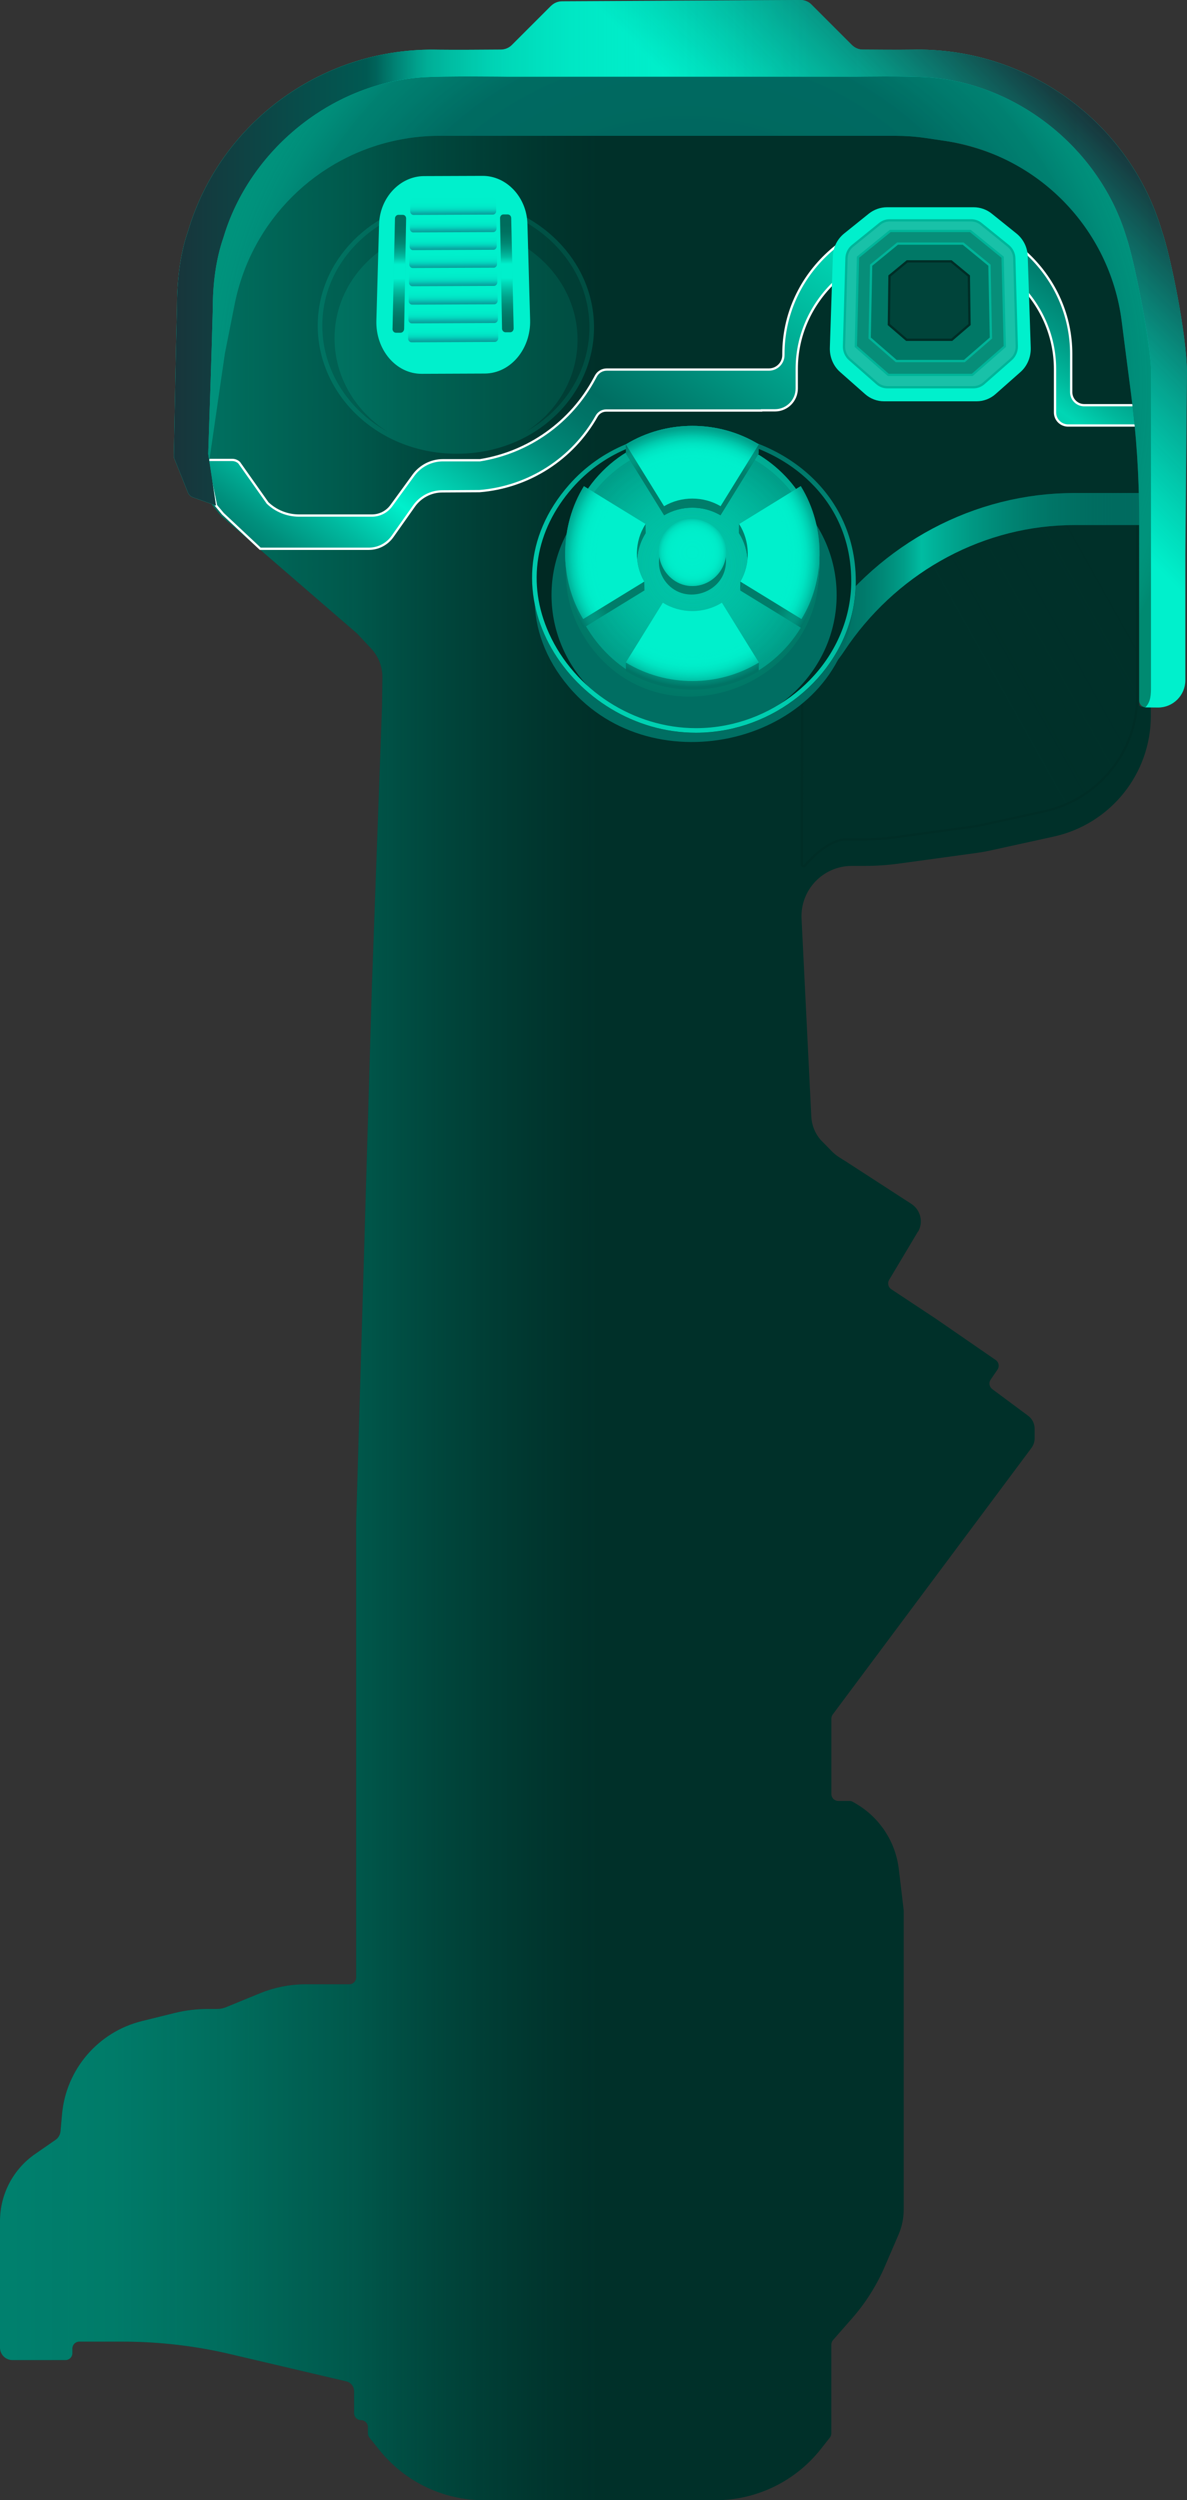 <?xml version="1.0" encoding="UTF-8"?><svg id="Layer_2" xmlns="http://www.w3.org/2000/svg" xmlns:xlink="http://www.w3.org/1999/xlink" viewBox="0 0 259.11 545.61"><rect x="0" y="0" width="259.11" height="545.61" fill="#333333" stroke="none"/><defs><style>.cls-1{opacity:.55;}.cls-1,.cls-2,.cls-3,.cls-4,.cls-5{fill:none;}.cls-2{opacity:.6;}.cls-6{fill:url(#linear-gradient-2);stroke:#fff;}.cls-6,.cls-7,.cls-8,.cls-9,.cls-10,.cls-11{stroke-width:.5px;}.cls-6,.cls-7,.cls-8,.cls-9,.cls-10,.cls-11,.cls-3,.cls-12,.cls-4{stroke-miterlimit:10;}.cls-7{fill:url(#linear-gradient-3);}.cls-7,.cls-11{stroke:#002d26;}.cls-13{fill:url(#linear-gradient);}.cls-8{fill:rgba(0,120,102,.7);}.cls-8,.cls-9,.cls-10{stroke:#00b499;}.cls-14{fill:#00f0cc;}.cls-15{fill:#002923;}.cls-16{fill:#003029;}.cls-17{fill:#00d6b6;}.cls-18{fill:#00c4a7;}.cls-19{fill:#005e4b;}.cls-20{fill:#006e62;}.cls-21,.cls-12{fill:#007d6a;}.cls-9{fill:rgba(51,147,133,.5);}.cls-10{fill:#007866;}.cls-11{fill:#00443a;}.cls-3{stroke:url(#linear-gradient-4);}.cls-3,.cls-4{stroke-width:7px;}.cls-22{fill:url(#radial-gradient-3);}.cls-23{fill:url(#radial-gradient-4);}.cls-24{fill:url(#radial-gradient-2);}.cls-12{stroke:#00f0cc;}.cls-25{fill:url(#linear-gradient-8);}.cls-26{fill:url(#linear-gradient-9);}.cls-27{fill:url(#linear-gradient-6);}.cls-28{fill:url(#linear-gradient-7);}.cls-29{fill:url(#linear-gradient-5);}.cls-30{fill:url(#radial-gradient);}.cls-31{fill:url(#linear-gradient-14);}.cls-32{fill:url(#linear-gradient-15);}.cls-33{fill:url(#linear-gradient-16);}.cls-34{fill:url(#linear-gradient-17);}.cls-35{fill:url(#linear-gradient-13);}.cls-36{fill:url(#linear-gradient-12);}.cls-37{fill:url(#linear-gradient-10);}.cls-38{fill:url(#linear-gradient-11);}.cls-4{stroke:#006e62;}.cls-5{opacity:.15;}</style><linearGradient id="linear-gradient" x1="0" y1="287.52" x2="251.2" y2="287.52" gradientUnits="userSpaceOnUse"><stop offset="0" stop-color="#00d1b2" stop-opacity=".5"/><stop offset=".1" stop-color="#00ccae" stop-opacity=".48"/><stop offset=".2" stop-color="#00c0a4" stop-opacity=".42"/><stop offset=".31" stop-color="#00ac94" stop-opacity=".32"/><stop offset=".41" stop-color="#00907d" stop-opacity=".17"/><stop offset=".52" stop-color="#006e62" stop-opacity="0"/></linearGradient><linearGradient id="linear-gradient-2" x1="205.08" y1="15.79" x2="92.03" y2="173.17" gradientUnits="userSpaceOnUse"><stop offset=".05" stop-color="#006e62"/><stop offset=".08" stop-color="#007265"/><stop offset=".12" stop-color="#008070"/><stop offset=".16" stop-color="#009783"/><stop offset=".2" stop-color="#00b89c"/><stop offset=".23" stop-color="#00d6b4"/><stop offset=".52" stop-color="#006e62"/><stop offset=".55" stop-color="#007467"/><stop offset=".6" stop-color="#008777"/><stop offset=".65" stop-color="#00a790"/><stop offset=".71" stop-color="#00d2b3"/><stop offset=".75" stop-color="#00f0cc"/><stop offset=".81" stop-color="#00b99f"/><stop offset=".86" stop-color="#00907d"/><stop offset=".9" stop-color="#007769"/><stop offset=".92" stop-color="#006e62"/></linearGradient><linearGradient id="linear-gradient-3" x1="183.52" y1="165.69" x2="247.44" y2="129.96" gradientUnits="userSpaceOnUse"><stop offset="0" stop-color="#003029" stop-opacity="0"/><stop offset=".45" stop-color="#003029" stop-opacity=".6"/><stop offset="1" stop-color="#003029" stop-opacity=".4"/></linearGradient><linearGradient id="linear-gradient-4" x1="158.5" y1="131.75" x2="253.26" y2="131.75" gradientUnits="userSpaceOnUse"><stop offset="0" stop-color="#003029" stop-opacity="0"/><stop offset=".07" stop-color="#00362e" stop-opacity=".02"/><stop offset=".14" stop-color="#004a3f" stop-opacity=".08"/><stop offset=".23" stop-color="#006a5a" stop-opacity=".18"/><stop offset=".32" stop-color="#009680" stop-opacity=".32"/><stop offset=".41" stop-color="#00cfb0" stop-opacity=".5"/><stop offset=".45" stop-color="#00f0cc" stop-opacity=".6"/><stop offset="1" stop-color="#003029" stop-opacity="0"/></linearGradient><radialGradient id="radial-gradient" cx="149.42" cy="84.61" fx="149.42" fy="84.61" r="111.16" gradientUnits="userSpaceOnUse"><stop offset=".26" stop-color="#00635c"/><stop offset=".68" stop-color="#006b62" stop-opacity=".96"/><stop offset=".83" stop-color="#008a7b" stop-opacity=".8"/><stop offset=".94" stop-color="#00c0a6" stop-opacity=".54"/><stop offset="1" stop-color="#00f0cc" stop-opacity=".3"/></radialGradient><linearGradient id="linear-gradient-5" x1="89.63" y1="156.28" x2="229.26" y2="16.65" gradientUnits="userSpaceOnUse"><stop offset="0" stop-color="#00f0cc" stop-opacity="0"/><stop offset=".6" stop-color="#00a992" stop-opacity="0"/><stop offset=".7" stop-color="#005952" stop-opacity="0"/><stop offset=".85" stop-color="#0b4847" stop-opacity=".47"/><stop offset="1" stop-color="#18353b"/></linearGradient><linearGradient id="linear-gradient-6" x1="37.96" y1="77.21" x2="259.11" y2="77.21" gradientUnits="userSpaceOnUse"><stop offset="0" stop-color="#18353b"/><stop offset=".04" stop-color="#123d40"/><stop offset=".19" stop-color="#005952"/><stop offset=".2" stop-color="#005e56" stop-opacity=".96"/><stop offset=".25" stop-color="#008b7b" stop-opacity=".66"/><stop offset=".32" stop-color="#00b098" stop-opacity=".42"/><stop offset=".4" stop-color="#00cdaf" stop-opacity=".23"/><stop offset=".49" stop-color="#00e1c0" stop-opacity=".1"/><stop offset=".63" stop-color="#00ecc9" stop-opacity=".02"/><stop offset="1" stop-color="#00f0cc" stop-opacity="0"/></linearGradient><linearGradient id="linear-gradient-7" x1="138.44" y1="154.33" x2="166.59" y2="94.72" gradientUnits="userSpaceOnUse"><stop offset="0" stop-color="#00d1b2"/><stop offset=".22" stop-color="#00cdaf"/><stop offset=".41" stop-color="#00c2a6"/><stop offset=".6" stop-color="#00af97"/><stop offset=".79" stop-color="#009682"/><stop offset=".97" stop-color="#007467"/><stop offset="1" stop-color="#006e62"/></linearGradient><radialGradient id="radial-gradient-2" cx="151.22" cy="123.47" fx="151.22" fy="123.47" r="28.11" gradientUnits="userSpaceOnUse"><stop offset="0" stop-color="#00ceae" stop-opacity="0"/><stop offset=".48" stop-color="#00a78f" stop-opacity=".12"/><stop offset="1" stop-color="#006e62" stop-opacity=".3"/></radialGradient><radialGradient id="radial-gradient-3" cx="151.15" cy="120.58" fx="151.15" fy="120.58" r="7.33" gradientUnits="userSpaceOnUse"><stop offset="0" stop-color="#00ceae" stop-opacity="0"/><stop offset=".56" stop-color="#00c8a9" stop-opacity=".02"/><stop offset=".76" stop-color="#00b49a" stop-opacity=".08"/><stop offset=".91" stop-color="#00927e" stop-opacity=".19"/><stop offset="1" stop-color="#006e62" stop-opacity=".3"/></radialGradient><radialGradient id="radial-gradient-4" cx="151.14" cy="121.71" fx="151.14" fy="121.71" r="28.28" gradientUnits="userSpaceOnUse"><stop offset=".73" stop-color="#00f0cc" stop-opacity="0"/><stop offset=".78" stop-color="#00ebc8" stop-opacity=".03"/><stop offset=".83" stop-color="#00debd" stop-opacity=".14"/><stop offset=".88" stop-color="#00c7ab" stop-opacity=".31"/><stop offset=".93" stop-color="#00a791" stop-opacity=".55"/><stop offset=".98" stop-color="#007f70" stop-opacity=".87"/><stop offset="1" stop-color="#006e62"/></radialGradient><linearGradient id="linear-gradient-8" x1="100.06" y1="75.23" x2="100.06" y2="70.09" gradientTransform="translate(4.75 .3) rotate(-.22) scale(.94 1) skewX(-.24)" gradientUnits="userSpaceOnUse"><stop offset="0" stop-color="#18203b"/><stop offset=".14" stop-color="#106778"/><stop offset=".21" stop-color="#0d8391"/><stop offset=".25" stop-color="#0a9a9d"/><stop offset=".3" stop-color="#07b4ab"/><stop offset=".36" stop-color="#04cab7"/><stop offset=".43" stop-color="#02dbc0"/><stop offset=".52" stop-color="#01e7c7"/><stop offset=".65" stop-color="#00eeca"/><stop offset="1" stop-color="#00f0cc"/></linearGradient><linearGradient id="linear-gradient-9" x1="100.06" y1="71.1" x2="100.06" y2="66.02" xlink:href="#linear-gradient-8"/><linearGradient id="linear-gradient-10" x1="100.06" y1="67.02" x2="100.06" y2="61.99" xlink:href="#linear-gradient-8"/><linearGradient id="linear-gradient-11" x1="100.06" y1="63" x2="100.06" y2="58.02" xlink:href="#linear-gradient-8"/><linearGradient id="linear-gradient-12" x1="100.06" y1="59.03" x2="100.06" y2="54.11" xlink:href="#linear-gradient-8"/><linearGradient id="linear-gradient-13" x1="100.06" y1="55.11" x2="100.06" y2="50.24" xlink:href="#linear-gradient-8"/><linearGradient id="linear-gradient-14" x1="100.06" y1="51.25" x2="100.06" y2="46.43" xlink:href="#linear-gradient-8"/><linearGradient id="linear-gradient-15" x1="100.06" y1="47.43" x2="100.06" y2="42.67" xlink:href="#linear-gradient-8"/><linearGradient id="linear-gradient-16" x1="123.24" y1="29.43" x2="97.52" y2="29.43" gradientTransform="translate(138.35 -50.83) rotate(90) scale(1 .94) skewX(.21)" gradientUnits="userSpaceOnUse"><stop offset="0" stop-color="#000"/><stop offset=".06" stop-color="#000403"/><stop offset=".12" stop-color="#00100d"/><stop offset=".18" stop-color="#00241f"/><stop offset=".24" stop-color="#004137"/><stop offset=".3" stop-color="#006657"/><stop offset=".36" stop-color="#00937d"/><stop offset=".42" stop-color="#00c8aa"/><stop offset=".46" stop-color="#00f0cc"/><stop offset=".47" stop-color="#00f0cc"/><stop offset=".58" stop-color="#00f0cc"/><stop offset=".61" stop-color="#00c3a5"/><stop offset=".64" stop-color="#00957f"/><stop offset=".68" stop-color="#006d5d"/><stop offset=".72" stop-color="#004b40"/><stop offset=".76" stop-color="#002f28"/><stop offset=".81" stop-color="#001a16"/><stop offset=".85" stop-color="#000b09"/><stop offset=".91" stop-color="#000202"/><stop offset="1" stop-color="#000"/></linearGradient><linearGradient id="linear-gradient-17" x1="123.24" y1="54.38" x2="97.52" y2="54.38" xlink:href="#linear-gradient-16"/></defs><g id="vkn_gladiator"><g id="greebles"><path class="cls-16" d="m200.41,268.72l-6.32,10.59c-.41.69-.21,1.59.46,2.04l9.78,6.47,13.02,8.98c.69.47.86,1.41.39,2.1l-1.49,2.18c-.46.67-.3,1.58.35,2.07l7.81,5.8c.91.67,1.44,1.73,1.44,2.86v2.07c0,.77-.25,1.51-.71,2.13l-43.36,58.14c-.19.26-.3.58-.3.9v16.47c0,.84.68,1.51,1.51,1.51h2.44c.27,0,.54.07.77.21l.7.41c5.16,3.04,8.6,8.31,9.3,14.25l1.06,8.9c0,.06.01.12.01.18v65.21c0,1.89-.39,3.77-1.14,5.51l-2.99,6.93c-1.78,4.13-4.2,7.96-7.17,11.34l-4.12,4.7c-.24.28-.38.63-.38,1v19.35c0,.34-.11.67-.32.94l-1.97,2.5c-5.56,7.05-14.04,11.17-23.02,11.17h-50.5c-8.87,0-17.26-4.02-22.82-10.93l-2.2-2.74c-.22-.27-.33-.6-.33-.95v-1.35c0-.84-.68-1.51-1.51-1.51h0c-.84,0-1.51-.68-1.51-1.51v-4.83c0-1.01-.69-1.88-1.67-2.11l-25.38-5.96c-7.7-1.81-15.59-2.72-23.5-2.72h-9.43c-.84,0-1.51.68-1.51,1.51v1.01c0,.84-.68,1.51-1.51,1.51H2.71c-1.5,0-2.71-1.21-2.71-2.71v-27.64c0-5.84,2.87-11.31,7.67-14.63l4.45-3.08c.62-.43,1.02-1.12,1.09-1.87l.33-3.71c.87-9.8,7.87-17.97,17.42-20.34l7.12-1.76c2.4-.59,4.85-.89,7.32-.89h1.98c.68,0,1.34-.13,1.97-.39l7.42-3.04c3.13-1.28,6.48-1.95,9.87-1.95h9.6c.84,0,1.51-.68,1.51-1.51v-99.37l3.43-116.91,2.22-61.17.08-6.18c.03-2.37-.86-4.67-2.49-6.4l-2.96-3.16s-.07-.07-.11-.11l-29.74-25.71-1.89-2.35-1.51-9.88c-.02-.15-.02-.3,0-.45l3.31-22.79,2.16-10.89c3.62-18.2,17.9-32.39,36.12-35.89h0c2.84-.55,5.72-.82,8.61-.82h99.45c2.24,0,4.47.16,6.69.49l4.19.62c23.14,3.7,36.96,19.07,39.55,39.33l.9,7.03,1.15,8.86c1.18,9.04,1.77,18.15,1.77,27.27v40.66c0,.28.23.51.51.51h2.03v1.99c0,12.67-8.82,23.64-21.2,26.36l-13.86,3.04c-.94.21-1.89.38-2.85.51l-17.06,2.34c-2.5.34-5.01.51-7.53.51h-2.78c-6.28,0-11.28,5.25-10.97,11.52l2.13,43.19c.09,1.86.8,3.63,2,5.04l2.49,2.54c.45.46.94.86,1.48,1.22.56.37,1.44.9,1.44.9l14.43,9.35c2,1.3,2.66,3.93,1.5,6.01h0Z"/><path class="cls-13" d="m200.41,268.72l-6.32,10.59c-.41.69-.21,1.59.46,2.04l9.78,6.47,13.02,8.98c.69.47.86,1.41.39,2.1l-1.49,2.18c-.46.67-.3,1.58.35,2.07l7.81,5.8c.91.67,1.44,1.73,1.44,2.86v2.07c0,.77-.25,1.51-.71,2.13l-43.36,58.14c-.19.26-.3.58-.3.9v16.47c0,.84.68,1.51,1.51,1.51h2.44c.27,0,.54.07.77.21l.7.41c5.16,3.04,8.6,8.31,9.3,14.25l1.06,8.9c0,.06.01.12.01.18v65.21c0,1.89-.39,3.77-1.14,5.51l-2.99,6.93c-1.78,4.13-4.2,7.96-7.17,11.34l-4.12,4.7c-.24.28-.38.63-.38,1v19.35c0,.34-.11.67-.32.94l-1.97,2.5c-5.56,7.05-14.04,11.17-23.02,11.17h-50.5c-8.87,0-17.26-4.02-22.82-10.93l-2.2-2.74c-.22-.27-.33-.6-.33-.95v-1.35c0-.84-.68-1.51-1.51-1.51h0c-.84,0-1.51-.68-1.51-1.51v-4.83c0-1.01-.69-1.88-1.67-2.11l-25.38-5.96c-7.7-1.81-15.59-2.72-23.5-2.72h-9.43c-.84,0-1.51.68-1.51,1.51v1.01c0,.84-.68,1.51-1.51,1.51H2.71c-1.5,0-2.71-1.21-2.71-2.71v-27.64c0-5.84,2.87-11.31,7.67-14.63l4.45-3.08c.62-.43,1.02-1.12,1.09-1.87l.33-3.71c.87-9.8,7.87-17.97,17.42-20.34l7.12-1.76c2.4-.59,4.85-.89,7.32-.89h1.98c.68,0,1.34-.13,1.97-.39l7.42-3.04c3.13-1.28,6.48-1.95,9.87-1.95h9.6c.84,0,1.51-.68,1.51-1.51v-99.37l3.43-116.91,2.22-61.17.08-6.18c.03-2.37-.86-4.67-2.49-6.4l-2.96-3.16s-.07-.07-.11-.11l-29.74-25.71-1.89-2.35-1.51-9.88c-.02-.15-.02-.3,0-.45l3.31-22.79,2.16-10.89c3.62-18.2,17.9-32.39,36.12-35.89h0c2.84-.55,5.72-.82,8.61-.82h99.45c2.24,0,4.47.16,6.69.49l4.19.62c23.14,3.7,36.96,19.07,39.55,39.33l.9,7.03,1.15,8.86c1.18,9.04,1.77,18.15,1.77,27.27v40.66c0,.28.23.51.51.51h2.03v1.99c0,12.67-8.82,23.64-21.2,26.36l-13.86,3.04c-.94.21-1.89.38-2.85.51l-17.06,2.34c-2.5.34-5.01.51-7.53.51h-2.78c-6.28,0-11.28,5.25-10.97,11.52l2.13,43.19c.09,1.86.8,3.63,2,5.04l2.49,2.54c.45.46.94.86,1.48,1.22.56.37,1.44.9,1.44.9l14.43,9.35c2,1.3,2.66,3.93,1.5,6.01h0Z"/><g class="cls-5"><path class="cls-12" d="m129.05,69.01c1.49,15.68-11.59,29.51-29.34,29.51s-31.03-13.83-29.77-29.51c1.16-14.34,14.27-25.1,29.37-25.1s28.37,10.76,29.74,25.1Z"/><path class="cls-14" d="m125.97,71.96c1.34,14.11-10.35,26.57-26.24,26.57s-27.77-12.45-26.63-26.57c1.04-12.9,12.77-22.58,26.27-22.58s25.37,9.68,26.6,22.58Z"/></g><path class="cls-6" d="m166.23,89.59c-11.3,0-22.61,0-33.91,0-.85,0-1.64.46-2.06,1.2h0c-5.27,9.38-14.87,15.53-25.6,16.39h0s-8.14.05-8.14.05c-2.45.01-4.74,1.21-6.15,3.21l-4.69,6.64c-1.19,1.68-3.12,2.68-5.17,2.68h-23.7l-8.15-7.64-1.5-1.8-2.05-9.95h5.58c.57,0,1.11.22,1.52.61l6.21,8.79c1.85,1.76,4.3,2.74,6.85,2.74h15.93c1.67,0,3.24-.8,4.22-2.15l4.83-6.64c1.5-2.06,3.89-3.28,6.44-3.28h8.09c10.66-1.71,19.91-8.31,25-17.83l.29-.54c.47-.88,1.38-1.42,2.37-1.42h35.4c1.75,0,3.17-1.42,3.17-3.17v-.24c0-16.78,14.06-30.38,31.41-30.38s31.41,13.6,31.41,30.38v8.34c0,1.58,1.28,2.85,2.85,2.85h12.22v4.43h-15.75c-1.58,0-2.85-1.28-2.85-2.85v-9.46c0-14.85-12.62-26.88-28.19-26.88s-28.19,12.04-28.19,26.88v4.24c0,2.63-2.13,4.76-4.76,4.76h-2.91Z"/><path class="cls-7" d="m248.24,151.52v-39.66h-15.97l-9.59.36c-12.29.21-24.06,5.81-32.51,14.86l-4.43,4.75s0,0,0,0c0,0,0,0,0,0,0,0,0,0,0,0,0,0,0,0,0,0-.28,2.62-.87,5.09-1.72,7.39-.01.03-.02.06-.03.08-.27.73-.58,1.45-.91,2.15-.02.05-.04.09-.06.14-.32.68-.68,1.35-1.05,2-.03.05-.06.11-.09.16-.37.64-.77,1.27-1.19,1.87-.04.05-.08.11-.11.16-.42.6-.86,1.19-1.32,1.76-.04.05-.08.1-.12.15-.47.57-.95,1.12-1.46,1.66-.04.04-.08.08-.12.12-.51.54-1.05,1.06-1.6,1.56-.03.03-.06.05-.09.08-.25.23-.5.45-.76.67l-.09,36.87c0,.36.46.54.69.26,5.05-5.94,8.84-5.71,8.84-5.71h3.68c2.41,0,4.82-.16,7.2-.49l16.41-2.24c.91-.12,1.82-.28,2.72-.48l13.32-2.91c11.89-2.59,20.36-13.05,20.36-25.14v-.46h0Z"/><path class="cls-4" d="m253.26,111.09h-18.65c-.65,0-1.3,0-1.95.03-20.75.62-39.79,11.7-51.27,29h0c-5.09,7.67-13.69,12.29-22.9,12.29"/><path class="cls-3" d="m253.26,111.09h-18.65c-.65,0-1.3,0-1.95.03-20.75.62-39.79,11.7-51.27,29h0c-5.09,7.67-13.69,12.29-22.9,12.29"/><path class="cls-19" d="m254.69,67.22l-11.31-29.79-15.08-15.84-21.49-6.79h-115.39l-27.9,10.56-17.35,23-3.77,37.33v22.62l1.91-2.98.47-2.49c0-.15.99-2.66.99-2.81l3.31-22.79,2.16-10.89c3.62-18.2,17.9-32.39,36.12-35.89,2.84-.55,5.72-.82,8.61-.82h99.45c2.24,0,4.47.16,6.69.49l4.19.62c20.21,3,35.96,19.07,38.55,39.33l.9,7.03,1.15,8.86c1.18,9.04,1.77,18.15,1.77,27.26v39.66c0,.79.61,1.43,1.38,1.5,1.66-.95,3.02-4.73,4.67-4.99,3.92-.63,0-82.2,0-82.2Z"/><path class="cls-30" d="m254.69,67.22l-11.31-29.79-15.08-15.84-21.49-6.79h-115.39l-27.9,10.56-17.35,23-3.77,37.33v22.62l1.91-2.98.47-2.49c0-.15.99-2.66.99-2.81l3.31-22.79,2.16-10.89c3.62-18.2,17.9-32.39,36.12-35.89,2.84-.55,5.72-.82,8.61-.82h99.45c2.24,0,4.47.16,6.69.49l4.19.62c20.21,3,35.96,19.07,38.55,39.33l.9,7.03,1.15,8.86c1.18,9.04,1.77,18.15,1.77,27.26v39.66c0,.79.61,1.43,1.38,1.5,1.66-.95,3.02-4.73,4.67-4.99,3.92-.63,0-82.2,0-82.2Z"/><path class="cls-14" d="m120.26,1.3l-8.51,8.51c-.64.64-1.5,1-2.4,1.01-3.12.03-10.6.08-13.61.03-24.9-.64-47.56,15.59-54.66,39.52-1.86,5.32-2.45,11.21-2.45,16.84-.28,10.67-.46,21.35-.67,32.02v.41s.05.33.05.33l3.03,7.54c.2.5.61.87,1.12,1.03l4.98,1.79c-.6-4.14-1.09-7.52-1.75-11.65l.05.74c.35-10.67.73-21.34,1.01-32.01-.01-5.27.62-10.68,2.36-15.68,5.67-18.88,23.31-33.38,43.11-34.84,5.14-.35,18.82-.15,18.82-.15h76.2s10.67-.19,15.82.15c19.8,1.46,37.44,15.96,43.11,34.84,1.74,5,5.4,23.83,5.38,29.11v18.58s0,50.37,0,50.37c0,1.73-.01,3.36-1.24,4.59l2.78.03c3.29,0,5.96-2.67,5.96-5.96v-27.59l.33-39.66c0-8.1-3.6-25.52-5.47-30.84-7.11-23.93-29.77-40.16-54.66-39.52-2.86.05-8.11,0-10.61-.02-.9,0-1.75-.37-2.39-1.01l-8.81-8.81C176.52.36,175.63,0,174.72,0l-52.04.29c-.9,0-1.77.37-2.41,1.01Z"/><path class="cls-29" d="m120.26,1.3l-8.51,8.51c-.64.64-1.5,1-2.4,1.01-3.12.03-10.6.08-13.61.03-24.9-.64-47.56,15.59-54.66,39.52-1.86,5.32-2.45,11.21-2.45,16.84-.28,10.67-.46,21.35-.67,32.02v.41s.05.33.05.33l3.03,7.54c.2.5.61.87,1.12,1.03l4.98,1.79c-.6-4.14-1.09-7.52-1.75-11.65l.05.74c.35-10.67.73-21.34,1.01-32.01-.01-5.27.62-10.68,2.36-15.68,5.67-18.88,23.31-33.38,43.11-34.84,5.14-.35,18.82-.15,18.82-.15h76.2s10.67-.19,15.82.15c19.8,1.46,37.44,15.96,43.11,34.84,1.74,5,5.4,23.83,5.38,29.11v18.58s0,50.37,0,50.37c0,1.73-.01,3.36-1.24,4.59l2.78.03c3.29,0,5.96-2.67,5.96-5.96v-27.59l.33-39.66c0-8.1-3.6-25.52-5.47-30.84-7.11-23.93-29.77-40.16-54.66-39.52-2.86.05-8.11,0-10.61-.02-.9,0-1.75-.37-2.39-1.01l-8.81-8.81C176.52.36,175.63,0,174.72,0l-52.04.29c-.9,0-1.77.37-2.41,1.01Z"/><path class="cls-27" d="m120.26,1.3l-8.51,8.51c-.64.64-1.5,1-2.4,1.01-3.12.03-10.6.08-13.61.03-24.9-.64-47.56,15.59-54.66,39.52-1.86,5.32-2.45,11.21-2.45,16.84-.28,10.67-.46,21.35-.67,32.02v.41s.05.33.05.33l3.03,7.54c.2.5.61.87,1.12,1.03l4.98,1.79c-.6-4.14-1.09-7.52-1.75-11.65l.05.74c.35-10.67.73-21.34,1.01-32.01-.01-5.27.62-10.68,2.36-15.68,5.67-18.88,23.31-33.38,43.11-34.84,5.14-.35,18.82-.15,18.82-.15h76.2s10.67-.19,15.82.15c19.8,1.46,37.44,15.96,43.11,34.84,1.74,5,5.4,23.83,5.38,29.11v18.58s0,50.37,0,50.37c0,1.73-.01,3.36-1.24,4.59l2.78.03c3.29,0,5.96-2.67,5.96-5.96v-27.59l.33-39.66c0-8.1-3.6-25.52-5.47-30.84-7.11-23.93-29.77-40.16-54.66-39.52-2.86.05-8.11,0-10.61-.02-.9,0-1.75-.37-2.39-1.01l-8.81-8.81C176.52.36,175.63,0,174.72,0l-52.04.29c-.9,0-1.77.37-2.41,1.01Z"/></g><g id="input3"><path class="cls-20" d="m152.13,135.1s-32.01,13.9-35.41-3.35c.29,6.54,2.88,13.21,8.42,19.24,19.04,20.71,57.99,10.49,61-17.75-2.82,13.19-34.01,1.86-34.01,1.86Z"/><path class="cls-15" d="m186.82,126.83c-.03-31.85-42.8-43.52-62.58-21.03-21.92,24.92,4.51,59.24,34.36,53.48,15.5-2.99,28.23-16.27,28.22-32.45h0Z"/><ellipse class="cls-20" cx="151.51" cy="129.86" rx="31.12" ry="29.81"/><path class="cls-28" d="m151.06,95.14c8.84,0,17.58,3.06,23.96,8.41,4.92,4.12,10.79,11.5,10.8,23.28,0,7.43-2.85,14.71-8.04,20.5-5.04,5.63-11.92,9.53-19.37,10.96-2.14.41-4.32.62-6.49.62-13.59,0-26.48-8.32-32.08-20.69-4.92-10.88-3.04-22.46,5.14-31.77,6.42-7.3,15.68-11.32,26.06-11.32m0-1c-9.88,0-19.79,3.68-26.81,11.66-20.27,23.04.8,54.12,27.68,54.12,2.19,0,4.42-.21,6.68-.64,15.5-2.99,28.23-16.27,28.22-32.45-.02-20.54-17.82-32.69-35.76-32.69h0Z"/><path class="cls-21" d="m178.79,124.51c-.03,25.52-33.14,37.48-49.22,17.41s2.23-49.8,27.18-44.61c12.74,2.65,21.98,14.23,22.04,27.2h0Z"/><path class="cls-18" d="m178.87,123.51c.79-25.18-31.02-38.51-48.16-19.83s-.37,51.01,25.38,46.32c12.74-2.32,22.33-13.59,22.78-26.49h0Z"/><path class="cls-24" d="m178.79,124.51c-.03,25.52-33.14,37.48-49.22,17.41s2.23-49.8,27.18-44.61c12.74,2.65,21.98,14.23,22.04,27.2h0Z"/><path class="cls-24" d="m178.87,123.51c.79-25.18-31.02-38.51-48.16-19.83s-.37,51.01,25.38,46.32c12.74-2.32,22.33-13.59,22.78-26.49h0Z"/><g id="hat"><path class="cls-21" d="m161.3,116.33c2.41,3.75,2.53,8.66.27,12.52l.04-1.94c2.26-3.88,2.14-8.8-.27-12.57l-.04,1.98h0Z"/><polygon class="cls-21" points="174.72 108.1 161.3 116.33 161.34 114.35 174.8 106.09 174.72 108.1 174.72 108.1"/><path class="cls-21" d="m178.81,122.72c0,5.01-1.31,10.01-3.94,14.29l-13.29-8.15c2.25-3.87,2.14-8.77-.27-12.52l13.41-8.23c2.71,4.39,4.08,9.47,4.09,14.62h0Z"/><path class="cls-14" d="m178.9,121.25c.08-5.33-1.3-10.61-4.1-15.16l-13.46,8.26c2.42,3.77,2.53,8.69.27,12.57l13.34,8.18c2.55-4.15,3.87-8.99,3.95-13.85h0Z"/><path class="cls-21" d="m140.73,116.68l.22-.35-.04-1.98c-2.42,3.77-2.53,8.69-.27,12.57l.04,1.94c-2.18-3.74-2.15-8.46.05-12.17h0Z"/><path class="cls-21" d="m127.55,108.1l13.41,8.22c-2.41,3.75-2.53,8.66-.27,12.52l-13.29,8.15c-5.33-8.72-5.17-20.25.16-28.9h0Z"/><path class="cls-14" d="m140.91,114.35l-13.45-8.25c-5.35,8.68-5.51,20.25-.16,29l13.34-8.18c-2.26-3.88-2.14-8.8.27-12.57h0Z"/><polygon class="cls-21" points="136.67 99.01 144.98 112.45 144.96 110.46 136.62 96.97 136.67 99.01 136.67 99.01"/><path class="cls-21" d="m165.58,99.01c-8.77-5.36-20.12-5.38-28.91,0l-.05-2.04c8.83-5.39,20.21-5.37,29.02,0l-.05,2.04h0Z"/><path class="cls-21" d="m156.93,112.26l.34.19.02-1.99c-3.78-2.22-8.56-2.22-12.34,0l.02,1.99c3.64-2.14,8.24-2.22,11.96-.19h0Z"/><polygon class="cls-21" points="157.28 112.45 165.58 99.01 165.63 96.97 157.3 110.46 157.28 112.45 157.28 112.45"/><path class="cls-21" d="m165.58,99.01l-8.31,13.44c-3.76-2.21-8.53-2.21-12.3,0l-8.31-13.44c8.8-5.38,20.14-5.35,28.91,0h0Z"/><path class="cls-14" d="m157.3,110.46l8.34-13.48c-8.8-5.38-20.19-5.4-29.02,0l8.34,13.49c3.78-2.22,8.56-2.22,12.34,0h0Z"/><path class="cls-21" d="m165.27,146.66l.33-.2.05-1.87c-8.83,5.4-20.23,5.38-29.03,0l.05,1.87c8.66,5.3,19.85,5.4,28.61.2h0Z"/><path class="cls-21" d="m157.55,133.45l8.04,13.01c-8.8,5.38-20.15,5.36-28.93,0l8.04-13.01c3.89,2.44,8.96,2.44,12.85,0h0Z"/><path class="cls-14" d="m165.65,144.59l-8.07-13.06c-3.9,2.44-8.99,2.45-12.89,0l-8.07,13.05c8.81,5.39,20.2,5.41,29.03,0h0Z"/><path class="cls-21" d="m158.47,122.51c0,6.72-8.73,9.83-13.01,4.65s.53-13.18,7.15-11.82c3.37.69,5.86,3.73,5.86,7.17h0Z"/><path class="cls-14" d="m158.5,120.74c.16-6.75-8.52-10.09-12.94-4.99s.21,13.23,6.88,12.03c3.39-.61,5.97-3.59,6.06-7.04h0Z"/><path class="cls-22" d="m158.5,120.74c.16-6.75-8.52-10.09-12.94-4.99s.21,13.23,6.88,12.03c3.39-.61,5.97-3.59,6.06-7.04h0Z"/><g class="cls-2"><polygon class="cls-23" points="161.58 128.85 174.87 137 174.95 135.1 161.62 126.91 161.58 128.85 161.58 128.85"/><path class="cls-23" d="m161.3,116.33c2.41,3.75,2.53,8.66.27,12.52l.04-1.94c2.26-3.88,2.14-8.8-.27-12.57l-.04,1.98h0Z"/><polygon class="cls-23" points="174.72 108.1 161.3 116.33 161.34 114.35 174.8 106.09 174.72 108.1 174.72 108.1"/><path class="cls-23" d="m178.8,123.2c.08-5.31-1.3-10.58-4.09-15.1l.08-2.01c5.36,8.7,5.52,20.28.15,29.01l-.08,1.91c2.54-4.14,3.86-8.95,3.93-13.8h0Z"/><path class="cls-23" d="m178.81,122.72c0,5.01-1.31,10.01-3.94,14.29l-13.29-8.15c2.25-3.87,2.14-8.77-.27-12.52l13.41-8.23c2.71,4.39,4.08,9.47,4.09,14.62h0Z"/><path class="cls-23" d="m178.9,121.25c.08-5.33-1.3-10.61-4.1-15.16l-13.46,8.26c2.42,3.77,2.53,8.69.27,12.57l13.34,8.18c2.55-4.15,3.87-8.99,3.95-13.85h0Z"/><polygon class="cls-23" points="127.39 137 140.68 128.85 140.64 126.91 127.3 135.1 127.39 137 127.39 137"/><path class="cls-23" d="m127.55,108.1c-5.33,8.65-5.49,20.18-.16,28.9l-.08-1.91c-5.35-8.75-5.19-20.32.16-29l.08,2.01h0Z"/><path class="cls-23" d="m140.73,116.68l.22-.35-.04-1.98c-2.42,3.77-2.53,8.69-.27,12.57l.04,1.94c-2.18-3.74-2.15-8.46.05-12.17h0Z"/><polygon class="cls-23" points="140.95 116.33 127.55 108.1 127.46 106.09 140.91 114.35 140.95 116.33 140.95 116.33"/><path class="cls-23" d="m127.55,108.1l13.41,8.22c-2.41,3.75-2.53,8.66-.27,12.52l-13.29,8.15c-5.33-8.72-5.17-20.25.16-28.9h0Z"/><path class="cls-23" d="m140.91,114.35l-13.45-8.25c-5.35,8.68-5.51,20.25-.16,29l13.34-8.18c-2.26-3.88-2.14-8.8.27-12.57h0Z"/><polygon class="cls-23" points="136.67 99.01 144.98 112.45 144.96 110.46 136.62 96.97 136.67 99.01 136.67 99.01"/><path class="cls-23" d="m165.58,99.01c-8.77-5.36-20.12-5.38-28.91,0l-.05-2.04c8.83-5.39,20.21-5.37,29.02,0l-.05,2.04h0Z"/><path class="cls-23" d="m156.93,112.26l.34.19.02-1.99c-3.78-2.22-8.56-2.22-12.34,0l.02,1.99c3.64-2.14,8.24-2.22,11.96-.19h0Z"/><polygon class="cls-23" points="157.28 112.45 165.58 99.01 165.63 96.97 157.3 110.46 157.28 112.45 157.28 112.45"/><path class="cls-23" d="m165.58,99.01l-8.31,13.44c-3.76-2.21-8.53-2.21-12.3,0l-8.31-13.44c8.8-5.38,20.14-5.35,28.91,0h0Z"/><path class="cls-23" d="m157.3,110.46l8.34-13.48c-8.8-5.38-20.19-5.4-29.02,0l8.34,13.49c3.78-2.22,8.56-2.22,12.34,0h0Z"/><polygon class="cls-23" points="144.7 133.45 136.66 146.46 136.61 144.58 144.68 131.53 144.7 133.45 144.7 133.45"/><path class="cls-23" d="m157.55,133.45c-3.89,2.44-8.96,2.44-12.85,0l-.02-1.92c3.9,2.44,8.99,2.45,12.89,0l-.02,1.92h0Z"/><path class="cls-23" d="m165.27,146.66l.33-.2.05-1.87c-8.83,5.4-20.23,5.38-29.03,0l.05,1.87c8.66,5.3,19.85,5.4,28.61.2h0Z"/><polygon class="cls-23" points="165.6 146.46 157.55 133.45 157.57 131.53 165.65 144.59 165.6 146.46 165.6 146.46"/><path class="cls-23" d="m157.55,133.45l8.04,13.01c-8.8,5.38-20.15,5.36-28.93,0l8.04-13.01c3.89,2.44,8.96,2.44,12.85,0h0Z"/><path class="cls-23" d="m165.65,144.59l-8.07-13.06c-3.9,2.44-8.99,2.45-12.89,0l-8.07,13.05c8.81,5.39,20.2,5.41,29.03,0h0Z"/><path class="cls-23" d="m158.47,122.51c0,6.72-8.73,9.83-13.01,4.65s.53-13.18,7.15-11.82c3.37.69,5.86,3.73,5.86,7.17h0Z"/><path class="cls-23" d="m158.5,120.74c.16-6.75-8.52-10.09-12.94-4.99s.21,13.23,6.88,12.03c3.39-.61,5.97-3.59,6.06-7.04h0Z"/><path class="cls-23" d="m158.5,120.74c.16-6.75-8.52-10.09-12.94-4.99s.21,13.23,6.88,12.03c3.39-.61,5.97-3.59,6.06-7.04h0Z"/></g></g></g><g id="input2"><path class="cls-14" d="m212.54,45.23h-18.93c-1.43,0-2.83.5-3.96,1.4l-5.37,4.32c-1.5,1.2-2.41,3.02-2.47,4.94l-.66,19.97c-.07,2.06.75,4.02,2.24,5.33l5.43,4.8c1.16,1.03,2.63,1.59,4.16,1.59h20.19c1.53,0,3-.56,4.16-1.59l5.43-4.8c1.49-1.32,2.31-3.28,2.24-5.33l-.66-19.97c-.06-1.92-.97-3.74-2.47-4.94l-5.37-4.32c-1.13-.91-2.53-1.4-3.96-1.4Z"/><path class="cls-9" d="m211.96,48.09h-17.77c-.78,0-1.54.27-2.15.77l-5.93,4.8c-.81.66-1.3,1.64-1.33,2.69l-.54,19.18c-.03,1.11.42,2.17,1.22,2.87l5.99,5.26c.63.55,1.42.85,2.25.85h18.79c.82,0,1.62-.3,2.25-.85l5.99-5.26c.8-.71,1.25-1.76,1.22-2.87l-.54-19.18c-.03-1.04-.52-2.03-1.33-2.69l-5.93-4.8c-.61-.5-1.37-.77-2.15-.77Z"/><polygon class="cls-8" points="211.81 50.4 194.34 50.4 187.29 56.13 186.82 75.61 193.91 81.81 212.24 81.81 219.33 75.61 218.86 56.13 211.81 50.4"/><polygon class="cls-10" points="210.24 53.16 195.92 53.16 190.16 57.88 189.84 73.77 195.63 78.79 210.52 78.79 216.31 73.77 215.99 57.88 210.24 53.16"/><polygon class="cls-11" points="207.64 57.04 198.02 57.04 194.17 60.22 194.03 70.83 197.89 74.15 207.77 74.15 211.63 70.83 211.49 60.22 207.64 57.04"/></g><g id="input1"><path class="cls-14" d="m105.8,81.52l-13.74.06c-5.62.02-10.08-5.26-9.9-11.63l.59-21.01c.16-5.8,4.57-10.48,9.8-10.51l12.78-.05c5.23-.02,9.63,4.62,9.8,10.43l.59,21c.18,6.36-4.28,11.68-9.9,11.71Z"/><g class="cls-1"><path class="cls-17" d="m89.83,75.2c-.32,0-.62-.13-.85-.36-.26-.26-.4-.63-.39-1.02l.04-2.39c.01-.75.58-1.36,1.27-1.36l18.07-.08c.69,0,1.26.61,1.27,1.35l.04,2.39c0,.39-.14.76-.39,1.02-.23.24-.53.37-.85.37l-18.19.08h0Z"/><path class="cls-25" d="m89.83,75.2c-.32,0-.62-.13-.85-.36-.26-.26-.4-.63-.39-1.02l.04-2.39c.01-.75.58-1.36,1.27-1.36l18.07-.08c.69,0,1.26.61,1.27,1.35l.04,2.39c0,.39-.14.76-.39,1.02-.23.24-.53.37-.85.37l-18.19.08h0Z"/><path class="cls-14" d="m107.96,70.49c.42,0,.76.39.77.86l.04,2.39c0,.48-.33.88-.75.88l-18.19.08s0,0,0,0c-.42,0-.75-.39-.75-.87l.04-2.39c0-.48.35-.87.77-.87l18.07-.08s0,0,0,0m0-1h0s-18.07.08-18.07.08c-.96,0-1.75.84-1.77,1.85l-.04,2.39c0,.52.19,1.02.54,1.38.33.33.75.51,1.21.51l18.2-.08c.45,0,.88-.19,1.21-.52.35-.36.55-.86.54-1.38l-.04-2.39c-.02-1.02-.81-1.85-1.77-1.85h0Z"/></g><g class="cls-1"><path class="cls-17" d="m89.89,71.06c-.32,0-.62-.13-.85-.36-.25-.26-.4-.62-.39-1.01l.04-2.36c.01-.74.58-1.35,1.26-1.35l17.95-.07c.69,0,1.26.6,1.27,1.34l.04,2.36c0,.38-.14.75-.39,1.01-.23.23-.53.36-.85.37l-18.07.08Z"/><path class="cls-26" d="m89.89,71.06c-.32,0-.62-.13-.85-.36-.25-.26-.4-.62-.39-1.01l.04-2.36c.01-.74.58-1.35,1.26-1.35l17.95-.07c.69,0,1.26.6,1.27,1.34l.04,2.36c0,.38-.14.75-.39,1.01-.23.23-.53.36-.85.37l-18.07.08Z"/><path class="cls-14" d="m107.9,66.41c.41,0,.76.38.76.85l.04,2.36c0,.48-.32.86-.74.87l-18.07.08h0c-.42,0-.75-.38-.74-.86l.04-2.36c0-.47.35-.86.77-.86l17.95-.07h0m0-1h0s-17.95.07-17.95.07c-.95,0-1.74.83-1.76,1.84l-.04,2.36c0,.51.19,1.01.53,1.36.32.33.75.51,1.21.51l18.08-.08c.45,0,.88-.19,1.21-.52.35-.35.54-.85.53-1.37l-.04-2.36c-.02-1.01-.81-1.83-1.76-1.83h0Z"/></g><g class="cls-1"><path class="cls-17" d="m89.95,66.98c-.32,0-.62-.13-.85-.36-.25-.26-.39-.62-.39-1l.04-2.33c.01-.73.58-1.33,1.26-1.34l17.83-.07c.69,0,1.25.6,1.26,1.33l.04,2.33c0,.38-.14.74-.39,1-.23.23-.53.36-.85.37l-17.95.07h0Z"/><path class="cls-37" d="m89.95,66.98c-.32,0-.62-.13-.85-.36-.25-.26-.39-.62-.39-1l.04-2.33c.01-.73.58-1.33,1.26-1.34l17.83-.07c.69,0,1.25.6,1.26,1.33l.04,2.33c0,.38-.14.74-.39,1-.23.23-.53.36-.85.37l-17.95.07h0Z"/><path class="cls-14" d="m107.84,62.39c.41,0,.75.37.76.84l.04,2.33c0,.47-.32.85-.74.85l-17.95.07h0c-.41,0-.74-.38-.74-.85l.04-2.33c0-.47.35-.84.76-.85l17.83-.07h0m0-1h0s-17.83.07-17.83.07c-.95,0-1.74.82-1.76,1.83l-.04,2.33c0,.51.18,1,.53,1.35.32.33.75.51,1.2.51l17.95-.07c.45,0,.88-.18,1.2-.52.34-.35.54-.85.53-1.36l-.04-2.33c-.02-1.01-.8-1.82-1.76-1.82h0Z"/></g><g class="cls-1"><path class="cls-17" d="m90.01,62.96c-.32,0-.62-.13-.85-.36-.25-.25-.39-.61-.38-.98l.04-2.3c.01-.73.57-1.32,1.25-1.33l17.71-.07c.68,0,1.24.59,1.26,1.32l.04,2.3c0,.37-.13.73-.38.99-.23.23-.53.36-.85.36l-17.83.07h0Z"/><path class="cls-38" d="m90.01,62.96c-.32,0-.62-.13-.85-.36-.25-.25-.39-.61-.38-.98l.04-2.3c.01-.73.57-1.32,1.25-1.33l17.71-.07c.68,0,1.24.59,1.26,1.32l.04,2.3c0,.37-.13.73-.38.99-.23.23-.53.36-.85.36l-17.83.07h0Z"/><path class="cls-14" d="m107.78,58.42c.41,0,.74.37.75.83l.04,2.3c0,.46-.32.84-.73.84l-17.83.07h0c-.41,0-.74-.37-.73-.84l.04-2.3c0-.46.35-.83.76-.83l17.71-.07h0m0-1h0s-17.71.07-17.71.07c-.95,0-1.73.82-1.75,1.82l-.04,2.3c0,.51.18,1,.53,1.34.32.33.75.51,1.2.51l17.83-.07c.45,0,.88-.18,1.2-.51.34-.35.53-.84.53-1.35l-.04-2.3c-.02-1-.8-1.81-1.75-1.81h0Z"/></g><g class="cls-1"><path class="cls-17" d="m90.07,58.99c-.32,0-.62-.13-.85-.36-.25-.25-.39-.61-.38-.97l.04-2.27c.01-.72.57-1.31,1.25-1.31l17.59-.07c.68,0,1.24.59,1.25,1.31l.04,2.27c0,.37-.13.72-.38.98-.23.23-.53.36-.85.36l-17.71.07h0Z"/><path class="cls-36" d="m90.07,58.99c-.32,0-.62-.13-.85-.36-.25-.25-.39-.61-.38-.97l.04-2.27c.01-.72.57-1.31,1.25-1.31l17.59-.07c.68,0,1.24.59,1.25,1.31l.04,2.27c0,.37-.13.72-.38.98-.23.23-.53.36-.85.36l-17.71.07h0Z"/><path class="cls-14" d="m107.72,54.5c.41,0,.74.36.75.82l.04,2.27c0,.46-.32.83-.73.83l-17.71.07h0c-.41,0-.73-.37-.73-.83l.04-2.27c0-.45.34-.82.75-.82l17.59-.07h0m0-1h0s-17.59.07-17.59.07c-.95,0-1.73.81-1.75,1.81l-.04,2.27c0,.5.18.99.52,1.33.32.33.75.51,1.2.51l17.71-.07c.45,0,.88-.18,1.2-.51.34-.35.53-.83.52-1.33l-.04-2.27c-.02-.99-.8-1.8-1.75-1.8h0Z"/></g><g class="cls-1"><path class="cls-17" d="m90.13,55.07c-.32,0-.62-.13-.84-.36-.25-.25-.38-.6-.38-.96l.04-2.24c.01-.72.57-1.3,1.24-1.3l17.47-.07c.68,0,1.24.58,1.25,1.3l.04,2.24c0,.36-.13.72-.38.97-.23.23-.53.36-.84.36l-17.6.07Z"/><path class="cls-35" d="m90.13,55.07c-.32,0-.62-.13-.84-.36-.25-.25-.38-.6-.38-.96l.04-2.24c.01-.72.57-1.3,1.24-1.3l17.47-.07c.68,0,1.24.58,1.25,1.3l.04,2.24c0,.36-.13.72-.38.97-.23.23-.53.36-.84.36l-17.6.07Z"/><path class="cls-14" d="m107.66,50.64c.4,0,.73.36.74.81l.04,2.24c0,.45-.32.82-.72.82l-17.59.07s0,0,0,0c-.41,0-.73-.36-.72-.82l.04-2.24c0-.45.34-.81.75-.81l17.47-.07s0,0,0,0m0-1h0s-17.47.07-17.47.07c-.94,0-1.72.81-1.74,1.8l-.04,2.24c0,.5.18.98.52,1.32.32.33.75.51,1.2.51l17.6-.07c.45,0,.88-.18,1.2-.51.34-.35.53-.83.52-1.32l-.04-2.24c-.02-.99-.8-1.79-1.74-1.79h0Z"/></g><g class="cls-1"><path class="cls-17" d="m90.19,51.21c-.32,0-.62-.13-.84-.36-.24-.25-.38-.6-.37-.96l.04-2.21c.01-.71.57-1.29,1.24-1.29l17.36-.07c.68,0,1.23.58,1.24,1.29l.04,2.21c0,.36-.13.71-.37.96-.23.23-.53.36-.84.36l-17.48.07Z"/><path class="cls-31" d="m90.19,51.21c-.32,0-.62-.13-.84-.36-.24-.25-.38-.6-.37-.96l.04-2.21c.01-.71.57-1.29,1.24-1.29l17.36-.07c.68,0,1.23.58,1.24,1.29l.04,2.21c0,.36-.13.71-.37.96-.23.23-.53.36-.84.36l-17.48.07Z"/><path class="cls-14" d="m107.61,46.83c.4,0,.73.36.74.8l.04,2.21c0,.45-.31.81-.72.81l-17.47.07s0,0,0,0c-.4,0-.72-.36-.72-.8l.04-2.21c0-.44.34-.8.74-.8l17.36-.07s0,0,0,0m0-1h0s-17.36.07-17.36.07c-.94,0-1.72.8-1.74,1.79l-.04,2.21c0,.49.18.97.52,1.31.32.33.75.51,1.2.51l17.48-.07c.45,0,.88-.18,1.2-.51.34-.34.52-.82.52-1.32l-.04-2.21c-.02-.98-.8-1.78-1.74-1.78h0Z"/></g><g class="cls-1"><path class="cls-17" d="m90.24,47.4c-.32,0-.61-.13-.84-.36-.24-.25-.38-.59-.37-.95l.04-2.18c.01-.71.57-1.28,1.23-1.28l17.25-.07c.67,0,1.23.57,1.24,1.28l.04,2.18c0,.36-.13.7-.37.95-.23.23-.52.36-.84.36l-17.36.07Z"/><path class="cls-32" d="m90.24,47.4c-.32,0-.61-.13-.84-.36-.24-.25-.38-.59-.37-.95l.04-2.18c.01-.71.57-1.28,1.23-1.28l17.25-.07c.67,0,1.23.57,1.24,1.28l.04,2.18c0,.36-.13.7-.37.95-.23.23-.52.36-.84.36l-17.36.07Z"/><path class="cls-14" d="m107.55,43.06c.4,0,.73.35.73.79l.04,2.18c0,.44-.31.8-.71.8l-17.36.07s0,0,0,0c-.4,0-.72-.36-.71-.79l.04-2.18c0-.44.34-.79.74-.79l17.25-.07s0,0,0,0m0-1h0s-17.25.07-17.25.07c-.94,0-1.72.8-1.73,1.78l-.04,2.18c0,.49.18.96.51,1.3.32.33.75.51,1.2.51l17.37-.07c.45,0,.88-.18,1.2-.51.33-.34.52-.82.51-1.31l-.04-2.18c-.02-.98-.79-1.77-1.73-1.77h0Z"/></g><g class="cls-1"><path class="cls-17" d="m109.59,71.65l-.43-24.05c0-.44.31-.8.71-.8h.98c.4,0,.73.35.74.79l.53,24.05c.01.48-.32.87-.74.87h-1.03c-.42,0-.77-.38-.77-.86Z"/><path class="cls-33" d="m109.59,71.65l-.43-24.05c0-.44.31-.8.71-.8h.98c.4,0,.73.35.74.79l.53,24.05c.01.48-.32.87-.74.87h-1.03c-.42,0-.77-.38-.77-.86Z"/></g><g class="cls-1"><path class="cls-17" d="m85.69,71.75l.53-24.06c0-.44.34-.8.74-.8h.98c.4,0,.72.35.71.79l-.43,24.06c0,.48-.36.87-.77.87h-1.03c-.42,0-.75-.38-.74-.86Z"/><path class="cls-34" d="m85.69,71.75l.53-24.06c0-.44.34-.8.74-.8h.98c.4,0,.72.35.71.79l-.43,24.06c0,.48-.36.87-.77.87h-1.03c-.42,0-.75-.38-.74-.86Z"/></g></g></g></svg>